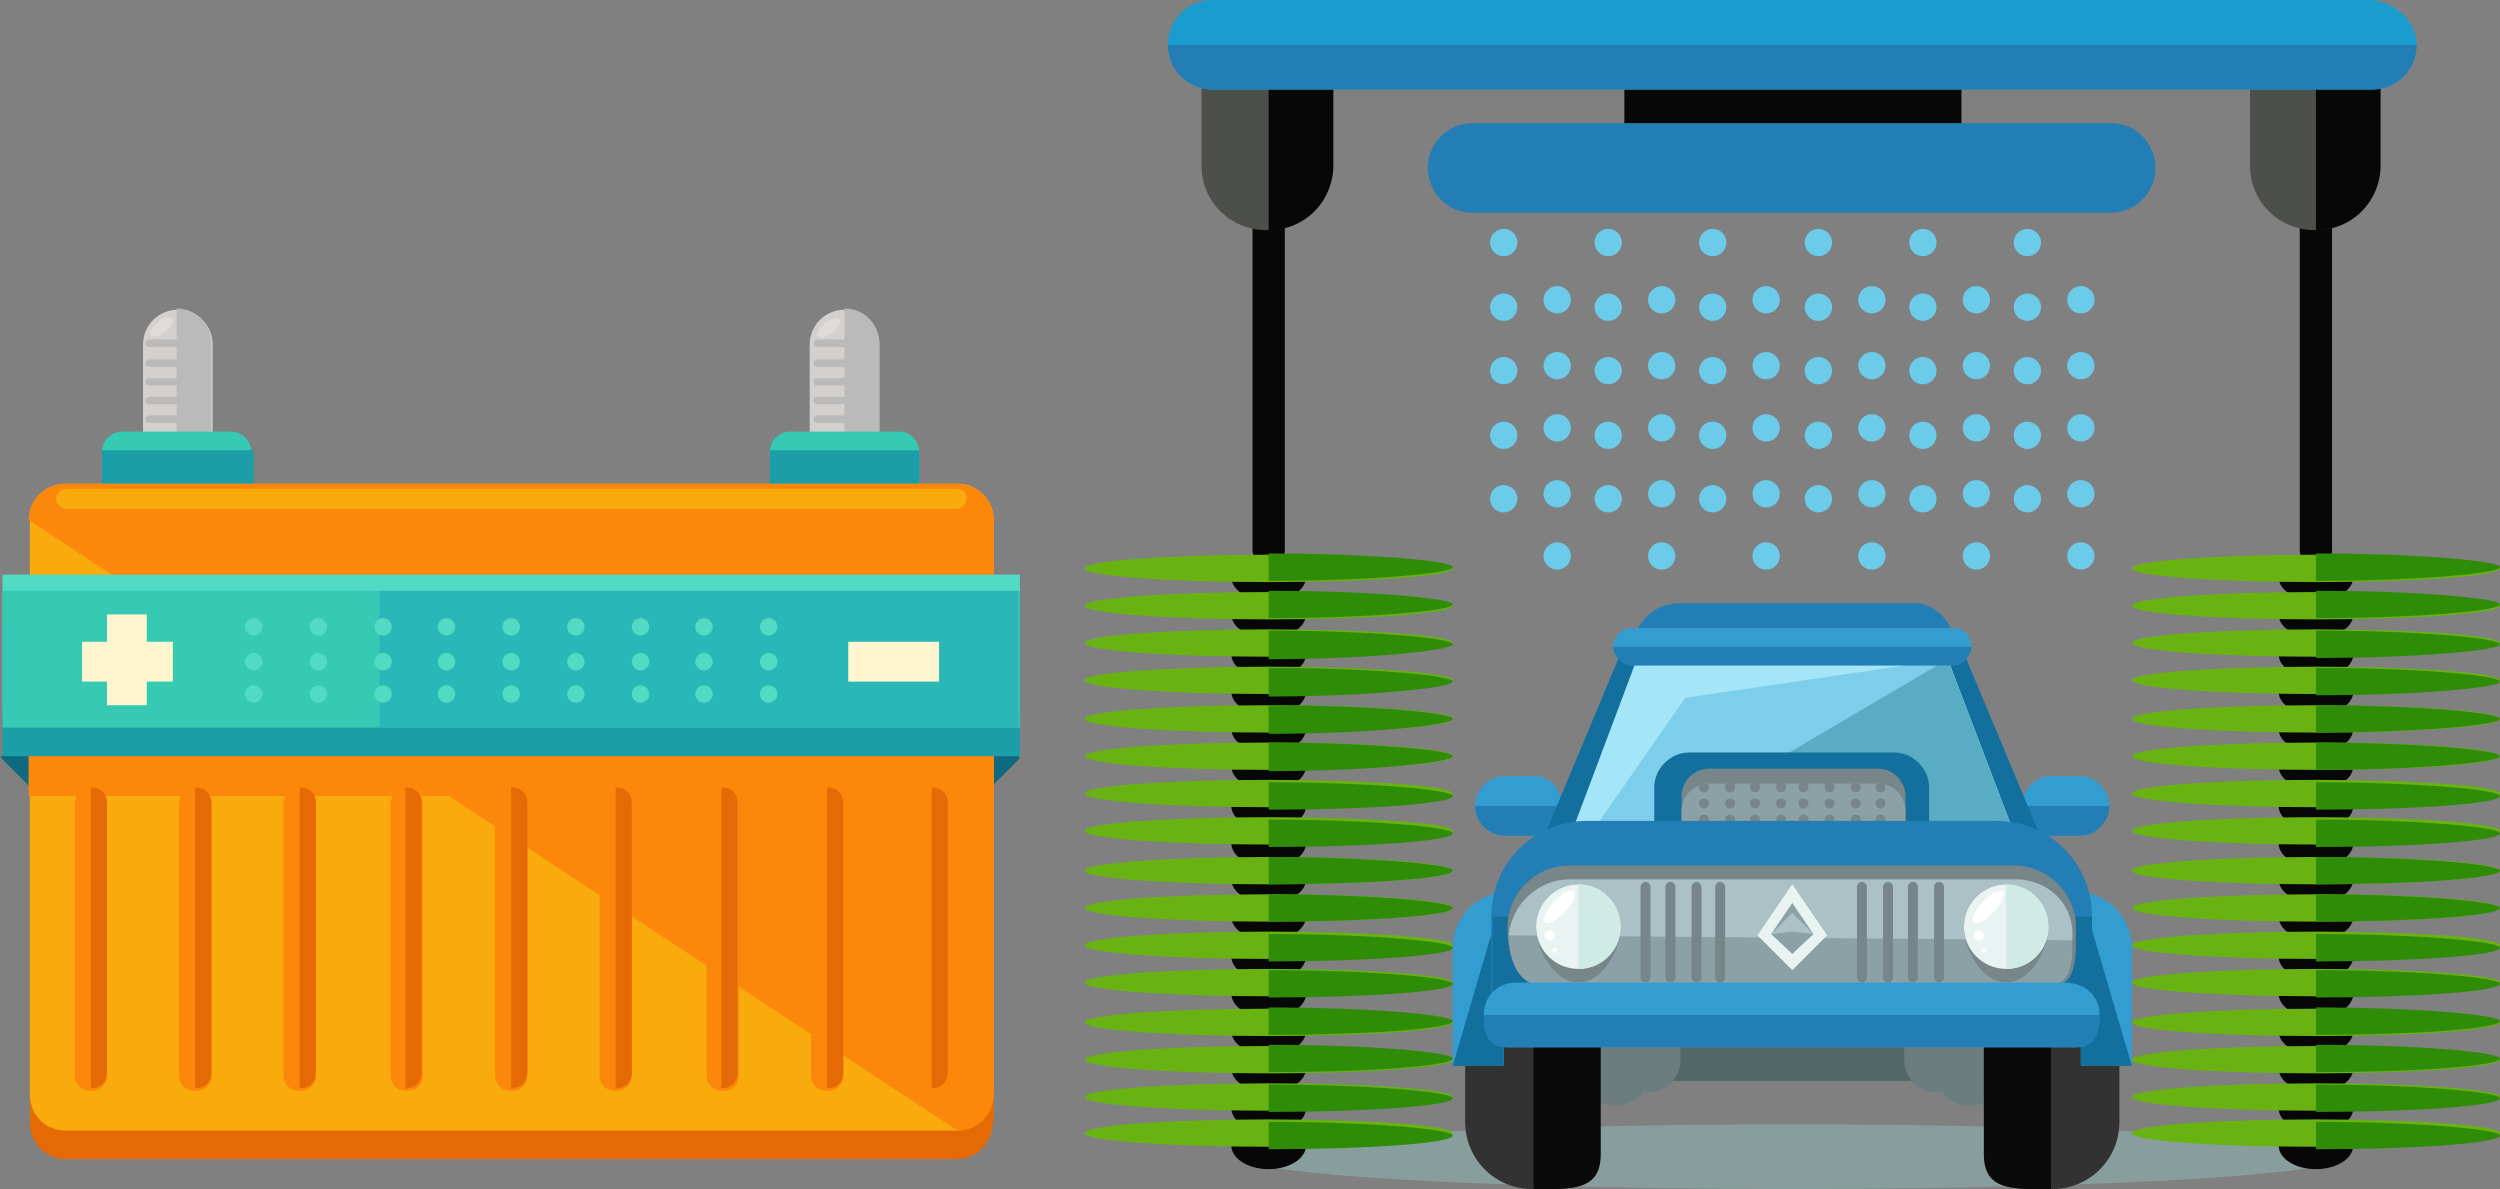<?xml version="1.0" encoding="utf-8"?>
<!-- Generator: Adobe Illustrator 18.1.1, SVG Export Plug-In . SVG Version: 6.00 Build 0)  -->
<svg version="1.1" id="Слой_1" xmlns="http://www.w3.org/2000/svg" xmlns:xlink="http://www.w3.org/1999/xlink" x="0px" y="0px"
	 viewBox="0 0 201 95.6" enable-background="new 0 0 201 95.6" xml:space="preserve">
<rect x="0" y="0" width="201" height="95.6" fill="#808080" stroke="none"/>
<g>
	<ellipse fill="#889E9C" cx="144.1" cy="93" rx="44.4" ry="2.6"/>
	<path fill="#237EB5" d="M157.2,52.2c0,2.1-1.7,3.7-3.7,3.7h-18.5c-2.1,0-3.7-1.7-3.7-3.7l0,0c0-2.1,1.7-3.7,3.7-3.7h18.5
		C155.5,48.3,157.2,50,157.2,52.2L157.2,52.2z"/>
	<path fill="#339DD1" d="M125.6,64.8c0,1.3-1.1,2.4-2.4,2.4h-2.2c-1.3,0-2.4-1.1-2.4-2.4l0,0c0-1.3,1.1-2.4,2.4-2.4h2.2
		C124.5,62.3,125.6,63.4,125.6,64.8L125.6,64.8z"/>
	<path fill="#237EB5" d="M125.6,64.8L125.6,64.8c0,1.3-1.1,2.4-2.4,2.4h-2.2c-1.3,0-2.4-1.1-2.4-2.4l0,0"/>
	<path fill="#339DD1" d="M162.6,64.8c0,1.3,1.1,2.4,2.4,2.4h2.2c1.3,0,2.4-1.1,2.4-2.4l0,0c0-1.3-1.1-2.4-2.4-2.4h-2.2
		C163.8,62.3,162.6,63.4,162.6,64.8L162.6,64.8z"/>
	<path fill="#237EB5" d="M162.6,64.8L162.6,64.8c0,1.3,1.1,2.4,2.4,2.4h2.2c1.3,0,2.4-1.1,2.4-2.4l0,0"/>
	<polygon fill="#13709E" points="166,71.9 122.2,71.9 130.1,53 158.1,53 	"/>
	<polygon fill="#A4E6F7" points="163.8,71.9 124.5,71.9 131.6,53 156.6,53 	"/>
	<polygon fill="#7DCEEA" points="163.8,71.9 124.5,71.9 135.5,56.1 156.6,53 	"/>
	<polyline fill="#58ADC4" points="156.6,53 163.8,71.9 124.5,71.9 	"/>
	<path fill="#13709E" d="M155.1,66.1c0,1.5-1.3,2.8-2.8,2.8h-16.5c-1.5,0-2.8-1.3-2.8-2.8v-2.8c0-1.5,1.3-2.8,2.8-2.8h16.5
		c1.5,0,2.8,1.3,2.8,2.8V66.1z"/>
	<path fill="#768689" d="M153.3,66.4c0,1.3-1.1,2.2-2.2,2.2h-13.7c-1.3,0-2.2-1.1-2.2-2.2V64c0-1.3,1.1-2.2,2.2-2.2H151
		c1.3,0,2.2,1.1,2.2,2.2V66.4z"/>
	<path fill="#8BA1A5" d="M153.3,67.6c0,1.3-1.1,2.2-2.2,2.2h-13.7c-1.3,0-2.2-1.1-2.2-2.2v-2.4c0-1.3,1.1-2.2,2.2-2.2H151
		c1.3,0,2.2,1.1,2.2,2.2V67.6z"/>
	<path fill="#516768" d="M155.5,84.8c0,1.1-0.9,2.1-2.1,2.1h-18.7c-1.1,0-2.1-0.9-2.1-2.1l0,0c0-1.1,0.9-2.1,2.1-2.1h18.7
		C154.6,82.7,155.5,83.7,155.5,84.8L155.5,84.8z"/>
	<g>
		<path fill="#6B7D7F" d="M132.5,86.3c0,1.5-1.1,2.6-2.6,2.6l0,0c-1.5,0-2.6-1.1-2.6-2.6v-3.6c0-1.5,1.1-2.6,2.6-2.6l0,0
			c1.5,0,2.6,1.1,2.6,2.6V86.3z"/>
		<path fill="#6B7D7F" d="M135.1,85.2c0,1.5-1.1,2.6-2.6,2.6l0,0c-1.5,0-2.6-1.1-2.6-2.6v-3.6c0-1.5,1.1-2.6,2.6-2.6l0,0
			c1.5,0,2.6,1.1,2.6,2.6V85.2z"/>
		<path fill="#6B7D7F" d="M155.7,86.3c0,1.5,1.1,2.6,2.6,2.6l0,0c1.5,0,2.6-1.1,2.6-2.6v-3.6c0-1.5-1.1-2.6-2.6-2.6l0,0
			c-1.5,0-2.6,1.1-2.6,2.6V86.3z"/>
		<path fill="#6B7D7F" d="M153.1,85.2c0,1.5,1.1,2.6,2.6,2.6l0,0c1.5,0,2.6-1.1,2.6-2.6v-3.6c0-1.5-1.1-2.6-2.6-2.6l0,0
			c-1.5,0-2.6,1.1-2.6,2.6V85.2z"/>
	</g>
	<path fill="#333232" d="M128.6,92.8c0,3-2.4,2.8-5.4,2.8l0,0c-3,0-5.4-2.4-5.4-5.4v-11c0-3,2.4-5.4,5.4-5.4l0,0
		c3,0,5.4,2.4,5.4,5.4V92.8z"/>
	<path fill="#0A0A0A" d="M123.3,73.9L123.3,73.9c3,0,5.4,2.4,5.4,5.4v13.5c0,3-2.4,2.8-5.4,2.8l0,0"/>
	<path fill="#333232" d="M159.6,92.8c0,3,2.4,2.8,5.4,2.8l0,0c3,0,5.4-2.4,5.4-5.4v-11c0-3-2.4-5.4-5.4-5.4l0,0
		c-3,0-5.4,2.4-5.4,5.4V92.8z"/>
	<path fill="#0A0A0A" d="M164.9,73.9L164.9,73.9c-3,0-5.4,2.4-5.4,5.4v13.5c0,3,2.4,2.8,5.4,2.8l0,0"/>
	<path fill="#339DD1" d="M120.9,71.7c-2.2,0.2-4.1,2.1-4.1,4.5v9.5h4.1V71.7z"/>
	<polyline fill="#13709E" points="116.8,85.7 120.9,85.7 120.9,71.7 	"/>
	<path fill="#339DD1" d="M167.3,71.7c2.2,0.2,4.1,2.1,4.1,4.5v9.5h-4.1V71.7z"/>
	<polyline fill="#13709E" points="171.4,85.7 167.3,85.7 167.3,71.7 	"/>
	<g>
		<circle fill="#768689" cx="137" cy="65.9" r="0.4"/>
		<circle fill="#768689" cx="139.1" cy="65.9" r="0.4"/>
		<circle fill="#768689" cx="141.1" cy="65.9" r="0.4"/>
		<circle fill="#768689" cx="143.2" cy="65.9" r="0.4"/>
		<circle fill="#768689" cx="145" cy="65.9" r="0.4"/>
		<circle fill="#768689" cx="147.1" cy="65.9" r="0.4"/>
		<circle fill="#768689" cx="149.2" cy="65.9" r="0.4"/>
		<circle fill="#768689" cx="151.2" cy="65.9" r="0.4"/>
	</g>
	<path fill="#237EB5" d="M168.2,81v-7.3c0-4.3-3.4-7.7-7.7-7.7h-32.9c-4.3,0-7.7,3.4-7.7,7.7V81H168.2z"/>
	<polyline fill="#13709E" points="120,73.7 120,81 168.2,81 168.2,73.7 	"/>
	<path fill="#768689" d="M166.9,74.5c0,2.6,0.2,4.9-2.4,4.9h-39.9c-2.6,0-3.4-2.2-3.4-4.9l0,0c0-2.6,2.2-4.9,4.9-4.9h35.9
		C164.7,69.6,166.9,71.9,166.9,74.5L166.9,74.5z"/>
	<path fill="#ACC1C6" d="M162.1,70.7h-35.9c-2.6,0-4.7,2.1-4.9,4.5c0.2,2.2,0.7,4.1,3.2,4.1h39.7c2.2,0,2.4-1.5,2.4-3.7l0,0
		C166.9,72.8,164.7,70.7,162.1,70.7z"/>
	<path fill="#8BA1A5" d="M121.3,75.2c0.2,2.2,0.7,4.1,3.2,4.1h39.7c2.2,0,2.4-1.5,2.4-3.7l0,0"/>
	<path fill="#768689" d="M130.3,74.5c0,1.9-1.5,4.5-3.4,4.5c-1.9,0-3.4-2.6-3.4-4.5s1.5-3.4,3.4-3.4
		C128.8,71.1,130.3,72.6,130.3,74.5z"/>
	<circle fill="#E9F4F2" cx="126.9" cy="74.5" r="3.4"/>
	<path fill="#D0EAE5" d="M126.9,71.1c1.9,0,3.4,1.5,3.4,3.4s-1.5,3.4-3.4,3.4"/>
	<g>
		
			<ellipse transform="matrix(-0.68 0.733 -0.733 -0.68 264.088 30.56)" fill="#FFFFFF" cx="125.4" cy="72.9" rx="1.7" ry="0.6"/>
		<circle fill="#FFFFFF" cx="124.6" cy="75.2" r="0.4"/>
		<circle fill="#FFFFFF" cx="125" cy="76.4" r="0.2"/>
	</g>
	<path fill="#768689" d="M164.7,74.5c0,1.9-1.5,4.5-3.4,4.5c-1.9,0-3.4-2.6-3.4-4.5s1.5-3.4,3.4-3.4
		C163.2,71.1,164.7,72.6,164.7,74.5z"/>
	<circle fill="#E9F4F2" cx="161.3" cy="74.5" r="3.4"/>
	<path fill="#D0EAE5" d="M161.3,71.1c1.9,0,3.4,1.5,3.4,3.4s-1.5,3.4-3.4,3.4"/>
	<g>
		
			<ellipse transform="matrix(-0.68 0.733 -0.733 -0.68 321.954 5.355)" fill="#FFFFFF" cx="159.8" cy="72.9" rx="1.7" ry="0.6"/>
		<circle fill="#FFFFFF" cx="159.1" cy="75.2" r="0.4"/>
		<circle fill="#FFFFFF" cx="159.5" cy="76.4" r="0.2"/>
	</g>
	<g>
		<path fill="#768689" d="M132.7,78.6c0,0.2-0.2,0.4-0.4,0.4l0,0c-0.2,0-0.4-0.2-0.4-0.4v-7.3c0-0.2,0.2-0.4,0.4-0.4l0,0
			c0.2,0,0.4,0.2,0.4,0.4V78.6z"/>
		<path fill="#768689" d="M134.7,78.6c0,0.2-0.2,0.4-0.4,0.4l0,0c-0.2,0-0.4-0.2-0.4-0.4v-7.3c0-0.2,0.2-0.4,0.4-0.4l0,0
			c0.2,0,0.4,0.2,0.4,0.4V78.6z"/>
		<path fill="#768689" d="M136.8,78.6c0,0.2-0.2,0.4-0.4,0.4l0,0c-0.2,0-0.4-0.2-0.4-0.4v-7.3c0-0.2,0.2-0.4,0.4-0.4l0,0
			c0.2,0,0.4,0.2,0.4,0.4V78.6z"/>
		<path fill="#768689" d="M138.7,78.6c0,0.2-0.2,0.4-0.4,0.4l0,0c-0.2,0-0.4-0.2-0.4-0.4v-7.3c0-0.2,0.2-0.4,0.4-0.4l0,0
			c0.2,0,0.4,0.2,0.4,0.4V78.6z"/>
		<path fill="#768689" d="M150.1,78.6c0,0.2-0.2,0.4-0.4,0.4l0,0c-0.2,0-0.4-0.2-0.4-0.4v-7.3c0-0.2,0.2-0.4,0.4-0.4l0,0
			c0.2,0,0.4,0.2,0.4,0.4V78.6z"/>
		<path fill="#768689" d="M152.2,78.6c0,0.2-0.2,0.4-0.4,0.4l0,0c-0.2,0-0.4-0.2-0.4-0.4v-7.3c0-0.2,0.2-0.4,0.4-0.4l0,0
			c0.2,0,0.4,0.2,0.4,0.4V78.6z"/>
		<path fill="#768689" d="M154.2,78.6c0,0.2-0.2,0.4-0.4,0.4l0,0c-0.2,0-0.4-0.2-0.4-0.4v-7.3c0-0.2,0.2-0.4,0.4-0.4l0,0
			c0.2,0,0.4,0.2,0.4,0.4V78.6z"/>
		<path fill="#768689" d="M156.3,78.6c0,0.2-0.2,0.4-0.4,0.4l0,0c-0.2,0-0.4-0.2-0.4-0.4v-7.3c0-0.2,0.2-0.4,0.4-0.4l0,0
			c0.2,0,0.4,0.2,0.4,0.4V78.6z"/>
	</g>
	<polygon fill="#E9F4F2" points="146.9,75.2 144.1,78 141.3,75.2 144.1,71.1 	"/>
	<polygon fill="#8BA1A5" points="145.8,75.1 144.1,76.7 142.4,75.1 144.1,72.6 	"/>
	<polygon fill="#ACC1C6" points="145.8,75.1 144.1,74.9 142.4,75.1 144.1,73.4 	"/>
	<path fill="#339DD1" d="M168.8,81.6c0,1.5-0.4,2.6-1.9,2.6h-45.7c-1.5,0-1.9-1.1-1.9-2.6l0,0c0-1.5,1.1-2.6,2.6-2.6h44
		C167.7,79,168.8,80.1,168.8,81.6L168.8,81.6z"/>
	<path fill="#237EB5" d="M168.8,81.6L168.8,81.6c0,1.5-0.4,2.6-1.9,2.6h-45.7c-1.5,0-1.9-1.1-1.9-2.6l0,0"/>
	<g>
		<circle fill="#768689" cx="137" cy="63.3" r="0.4"/>
		<circle fill="#768689" cx="139.1" cy="63.3" r="0.4"/>
		<circle fill="#768689" cx="141.1" cy="63.3" r="0.4"/>
		<circle fill="#768689" cx="143.2" cy="63.3" r="0.4"/>
		<circle fill="#768689" cx="145" cy="63.3" r="0.4"/>
		<circle fill="#768689" cx="147.1" cy="63.3" r="0.4"/>
		<circle fill="#768689" cx="149.2" cy="63.3" r="0.4"/>
		<circle fill="#768689" cx="151.2" cy="63.3" r="0.4"/>
		<circle fill="#768689" cx="137" cy="64.6" r="0.4"/>
		<circle fill="#768689" cx="139.1" cy="64.6" r="0.4"/>
		<circle fill="#768689" cx="141.1" cy="64.6" r="0.4"/>
		<circle fill="#768689" cx="143.2" cy="64.6" r="0.4"/>
		<circle fill="#768689" cx="145" cy="64.6" r="0.4"/>
		<circle fill="#768689" cx="147.1" cy="64.6" r="0.4"/>
		<circle fill="#768689" cx="149.2" cy="64.6" r="0.4"/>
		<circle fill="#768689" cx="151.2" cy="64.6" r="0.4"/>
	</g>
	<path fill="#339DD1" d="M158.5,52c0,0.7-0.7,1.5-1.5,1.5h-25.8c-0.7,0-1.5-0.7-1.5-1.5l0,0c0-0.7,0.6-1.5,1.5-1.5h26
		C158,50.5,158.5,51.3,158.5,52L158.5,52z"/>
	<path fill="#237EB5" d="M158.5,52L158.5,52c0,0.7-0.7,1.5-1.5,1.5h-25.8c-0.7,0-1.5-0.7-1.5-1.5l0,0"/>
	<g>
		<rect x="130.6" y="4.5" fill="#070707" width="27.1" height="7.5"/>
		<path fill="#070707" d="M103.3,44.2c0,0.7-0.6,1.3-1.3,1.3l0,0c-0.7,0-1.3-0.6-1.3-1.3V14.2c0-0.7,0.6-1.3,1.3-1.3l0,0
			c0.7,0,1.3,0.6,1.3,1.3V44.2z"/>
	</g>
	<path fill="#4D4F4B" d="M107,13.3c0,2.8-2.2,5.2-5.2,5.2l0,0c-2.8,0-5.2-2.2-5.2-5.2v-6c0-2.8,2.2-5.2,5.2-5.2l0,0
		c2.8,0,5.2,2.2,5.2,5.2V13.3z"/>
	<g>
		<path fill="#070707" d="M102,2.1L102,2.1c2.8,0,5.2,2.2,5.2,5.2v6c0,2.8-2.2,5.2-5.2,5.2l0,0"/>
		<ellipse fill="#070707" cx="102" cy="46.4" rx="3" ry="1.9"/>
	</g>
	<ellipse fill="#68B212" cx="102" cy="45.7" rx="14.8" ry="1.1"/>
	<path fill="#2E8C06" d="M102,44.5c8.2,0,14.8,0.6,14.8,1.1s-6.7,1.1-14.8,1.1"/>
	<ellipse fill="#070707" cx="102" cy="49.4" rx="3" ry="1.9"/>
	<ellipse fill="#68B212" cx="102" cy="48.7" rx="14.8" ry="1.1"/>
	<path fill="#2E8C06" d="M102,47.5c8.2,0,14.8,0.6,14.8,1.1s-6.6,1.1-14.8,1.1"/>
	<ellipse fill="#070707" cx="102" cy="52.6" rx="3" ry="1.9"/>
	<ellipse fill="#68B212" cx="102" cy="51.7" rx="14.8" ry="1.1"/>
	<path fill="#2E8C06" d="M102,50.7c8.2,0,14.8,0.6,14.8,1.1S110,53,102,53"/>
	<ellipse fill="#070707" cx="102" cy="55.6" rx="3" ry="1.9"/>
	<ellipse fill="#68B212" cx="102" cy="54.7" rx="14.8" ry="1.1"/>
	<path fill="#2E8C06" d="M102,53.7c8.2,0,14.8,0.6,14.8,1.1S110,56,102,56"/>
	<ellipse fill="#070707" cx="102" cy="58.6" rx="3" ry="1.9"/>
	<ellipse fill="#68B212" cx="102" cy="57.8" rx="14.8" ry="1.1"/>
	<path fill="#2E8C06" d="M102,56.7c8.2,0,14.8,0.6,14.8,1.1S110,59,102,59"/>
	<ellipse fill="#070707" cx="102" cy="61.6" rx="3" ry="1.9"/>
	<ellipse fill="#68B212" cx="102" cy="60.8" rx="14.8" ry="1.1"/>
	<path fill="#2E8C06" d="M102,59.7c8.2,0,14.8,0.6,14.8,1.1S110,62,102,62"/>
	<ellipse fill="#070707" cx="102" cy="64.8" rx="3" ry="1.9"/>
	<ellipse fill="#68B212" cx="102" cy="63.8" rx="14.8" ry="1.1"/>
	<path fill="#2E8C06" d="M102,62.9c8.2,0,14.8,0.6,14.8,1.1c0,0.6-6.7,1.1-14.8,1.1"/>
	<ellipse fill="#070707" cx="102" cy="67.8" rx="3" ry="1.9"/>
	<ellipse fill="#68B212" cx="102" cy="66.8" rx="14.8" ry="1.1"/>
	<path fill="#2E8C06" d="M102,65.9c8.2,0,14.8,0.6,14.8,1.1c0,0.6-6.7,1.1-14.8,1.1"/>
	<ellipse fill="#070707" cx="102" cy="70.7" rx="3" ry="1.9"/>
	<ellipse fill="#68B212" cx="102" cy="70" rx="14.8" ry="1.1"/>
	<path fill="#2E8C06" d="M102,68.9c8.2,0,14.8,0.6,14.8,1.1c0,0.6-6.7,1.1-14.8,1.1"/>
	<ellipse fill="#070707" cx="102" cy="73.7" rx="3" ry="1.9"/>
	<ellipse fill="#68B212" cx="102" cy="73" rx="14.8" ry="1.1"/>
	<path fill="#2E8C06" d="M102,71.9c8.2,0,14.8,0.6,14.8,1.1c0,0.6-6.6,1.1-14.8,1.1"/>
	<ellipse fill="#070707" cx="102" cy="76.9" rx="3" ry="1.9"/>
	<ellipse fill="#68B212" cx="102" cy="76" rx="14.8" ry="1.1"/>
	<path fill="#2E8C06" d="M102,75.1c8.2,0,14.8,0.6,14.8,1.1c0,0.6-6.7,1.1-14.8,1.1"/>
	<ellipse fill="#070707" cx="102" cy="79.9" rx="3" ry="1.9"/>
	<ellipse fill="#68B212" cx="102" cy="79" rx="14.8" ry="1.1"/>
	<path fill="#2E8C06" d="M102,78c8.2,0,14.8,0.6,14.8,1.1c0,0.6-6.7,1.1-14.8,1.1"/>
	<ellipse fill="#070707" cx="102" cy="82.9" rx="3" ry="1.9"/>
	<ellipse fill="#68B212" cx="102" cy="82.2" rx="14.8" ry="1.1"/>
	<path fill="#2E8C06" d="M102,81c8.2,0,14.8,0.6,14.8,1.1c0,0.6-6.7,1.1-14.8,1.1"/>
	<ellipse fill="#070707" cx="102" cy="85.9" rx="3" ry="1.9"/>
	<ellipse fill="#68B212" cx="102" cy="85.2" rx="14.8" ry="1.1"/>
	<path fill="#2E8C06" d="M102,84c8.2,0,14.8,0.6,14.8,1.1c0,0.6-6.7,1.1-14.8,1.1"/>
	<ellipse fill="#070707" cx="102" cy="89.1" rx="3" ry="1.9"/>
	<ellipse fill="#68B212" cx="102" cy="88.2" rx="14.8" ry="1.1"/>
	<path fill="#2E8C06" d="M102,87.2c8.2,0,14.8,0.6,14.8,1.1c0,0.6-6.7,1.1-14.8,1.1"/>
	<ellipse fill="#070707" cx="102" cy="92.1" rx="3" ry="1.9"/>
	<ellipse fill="#68B212" cx="102" cy="91.1" rx="14.8" ry="1.1"/>
	<path fill="#2E8C06" d="M102,90.2c8.2,0,14.8,0.6,14.8,1.1c0,0.6-6.7,1.1-14.8,1.1"/>
	<path fill="#070707" d="M187.5,44.2c0,0.7-0.6,1.3-1.3,1.3l0,0c-0.7,0-1.3-0.6-1.3-1.3V14.2c0-0.7,0.6-1.3,1.3-1.3l0,0
		c0.7,0,1.3,0.6,1.3,1.3V44.2z"/>
	<path fill="#4D4F4B" d="M191.3,13.3c0,2.8-2.2,5.2-5.2,5.2l0,0c-2.8,0-5.2-2.2-5.2-5.2v-6c0-2.8,2.2-5.2,5.2-5.2l0,0
		c2.8,0,5.2,2.2,5.2,5.2V13.3z"/>
	<g>
		<path fill="#070707" d="M186.2,2.1L186.2,2.1c2.8,0,5.2,2.2,5.2,5.2v6c0,2.8-2.2,5.2-5.2,5.2l0,0"/>
		<ellipse fill="#070707" cx="186.2" cy="46.4" rx="3" ry="1.9"/>
	</g>
	<ellipse fill="#68B212" cx="186.2" cy="45.7" rx="14.8" ry="1.1"/>
	<path fill="#2E8C06" d="M186.2,44.5c8.2,0,14.8,0.6,14.8,1.1s-6.7,1.1-14.8,1.1"/>
	<ellipse fill="#070707" cx="186.2" cy="49.4" rx="3" ry="1.9"/>
	<ellipse fill="#68B212" cx="186.2" cy="48.7" rx="14.8" ry="1.1"/>
	<path fill="#2E8C06" d="M186.2,47.5c8.2,0,14.8,0.6,14.8,1.1s-6.6,1.1-14.8,1.1"/>
	<ellipse fill="#070707" cx="186.2" cy="52.6" rx="3" ry="1.9"/>
	<ellipse fill="#68B212" cx="186.2" cy="51.7" rx="14.8" ry="1.1"/>
	<path fill="#2E8C06" d="M186.2,50.7c8.2,0,14.8,0.6,14.8,1.1s-6.7,1.1-14.8,1.1"/>
	<ellipse fill="#070707" cx="186.2" cy="55.6" rx="3" ry="1.9"/>
	<ellipse fill="#68B212" cx="186.2" cy="54.7" rx="14.8" ry="1.1"/>
	<path fill="#2E8C06" d="M186.2,53.7c8.2,0,14.8,0.6,14.8,1.1s-6.7,1.1-14.8,1.1"/>
	<ellipse fill="#070707" cx="186.2" cy="58.6" rx="3" ry="1.9"/>
	<ellipse fill="#68B212" cx="186.2" cy="57.8" rx="14.8" ry="1.1"/>
	<path fill="#2E8C06" d="M186.2,56.7c8.2,0,14.8,0.6,14.8,1.1s-6.7,1.1-14.8,1.1"/>
	<ellipse fill="#070707" cx="186.2" cy="61.6" rx="3" ry="1.9"/>
	<ellipse fill="#68B212" cx="186.2" cy="60.8" rx="14.8" ry="1.1"/>
	<path fill="#2E8C06" d="M186.2,59.7c8.2,0,14.8,0.6,14.8,1.1s-6.7,1.1-14.8,1.1"/>
	<ellipse fill="#070707" cx="186.2" cy="64.8" rx="3" ry="1.9"/>
	<ellipse fill="#68B212" cx="186.2" cy="63.8" rx="14.8" ry="1.1"/>
	<path fill="#2E8C06" d="M186.2,62.9c8.2,0,14.8,0.6,14.8,1.1c0,0.6-6.7,1.1-14.8,1.1"/>
	<ellipse fill="#070707" cx="186.2" cy="67.8" rx="3" ry="1.9"/>
	<ellipse fill="#68B212" cx="186.2" cy="66.8" rx="14.8" ry="1.1"/>
	<path fill="#2E8C06" d="M186.2,65.9c8.2,0,14.8,0.6,14.8,1.1c0,0.6-6.7,1.1-14.8,1.1"/>
	<ellipse fill="#070707" cx="186.2" cy="70.7" rx="3" ry="1.9"/>
	<ellipse fill="#68B212" cx="186.2" cy="70" rx="14.8" ry="1.1"/>
	<path fill="#2E8C06" d="M186.2,68.9c8.2,0,14.8,0.6,14.8,1.1c0,0.6-6.7,1.1-14.8,1.1"/>
	<ellipse fill="#070707" cx="186.2" cy="73.7" rx="3" ry="1.9"/>
	<ellipse fill="#68B212" cx="186.2" cy="73" rx="14.8" ry="1.1"/>
	<path fill="#2E8C06" d="M186.2,71.9c8.2,0,14.8,0.6,14.8,1.1c0,0.6-6.6,1.1-14.8,1.1"/>
	<ellipse fill="#070707" cx="186.2" cy="76.9" rx="3" ry="1.9"/>
	<ellipse fill="#68B212" cx="186.2" cy="76" rx="14.8" ry="1.1"/>
	<path fill="#2E8C06" d="M186.2,75.1c8.2,0,14.8,0.6,14.8,1.1c0,0.6-6.7,1.1-14.8,1.1"/>
	<ellipse fill="#070707" cx="186.2" cy="79.9" rx="3" ry="1.9"/>
	<ellipse fill="#68B212" cx="186.2" cy="79" rx="14.8" ry="1.1"/>
	<path fill="#2E8C06" d="M186.2,78c8.2,0,14.8,0.6,14.8,1.1c0,0.6-6.7,1.1-14.8,1.1"/>
	<ellipse fill="#070707" cx="186.2" cy="82.9" rx="3" ry="1.9"/>
	<ellipse fill="#68B212" cx="186.2" cy="82.2" rx="14.8" ry="1.1"/>
	<path fill="#2E8C06" d="M186.2,81c8.2,0,14.8,0.6,14.8,1.1c0,0.6-6.7,1.1-14.8,1.1"/>
	<ellipse fill="#070707" cx="186.2" cy="85.9" rx="3" ry="1.9"/>
	<ellipse fill="#68B212" cx="186.2" cy="85.2" rx="14.8" ry="1.1"/>
	<path fill="#2E8C06" d="M186.2,84c8.2,0,14.8,0.6,14.8,1.1c0,0.6-6.7,1.1-14.8,1.1"/>
	<ellipse fill="#070707" cx="186.2" cy="89.1" rx="3" ry="1.9"/>
	<ellipse fill="#68B212" cx="186.2" cy="88.2" rx="14.8" ry="1.1"/>
	<path fill="#2E8C06" d="M186.2,87.2c8.2,0,14.8,0.6,14.8,1.1c0,0.6-6.7,1.1-14.8,1.1"/>
	<ellipse fill="#070707" cx="186.2" cy="92.1" rx="3" ry="1.9"/>
	<ellipse fill="#68B212" cx="186.2" cy="91.1" rx="14.8" ry="1.1"/>
	<path fill="#2E8C06" d="M186.2,90.2c8.2,0,14.8,0.6,14.8,1.1c0,0.6-6.7,1.1-14.8,1.1"/>
	<path fill="#1B9CCE" d="M194.3,3.6c0,1.9-1.5,3.6-3.6,3.6H97.5c-1.9,0-3.6-1.5-3.6-3.6l0,0c0-1.9,1.5-3.6,3.6-3.6h93.2
		C192.6,0.2,194.3,1.7,194.3,3.6L194.3,3.6z"/>
	<g>
		<path fill="#237EB5" d="M194.3,3.6L194.3,3.6c0,1.9-1.5,3.6-3.6,3.6H97.5c-1.9,0-3.6-1.5-3.6-3.6l0,0"/>
		<path fill="#237EB5" d="M173.3,13.5c0,2.1-1.7,3.6-3.6,3.6h-51.3c-2.1,0-3.6-1.7-3.6-3.6l0,0c0-2.1,1.7-3.6,3.6-3.6h51.3
			C171.8,9.9,173.3,11.6,173.3,13.5L173.3,13.5z"/>
	</g>
	<g>
		<circle fill="#6BCBE8" cx="120.9" cy="19.5" r="1.1"/>
		<circle fill="#6BCBE8" cx="120.9" cy="24.7" r="1.1"/>
		<circle fill="#6BCBE8" cx="120.9" cy="29.8" r="1.1"/>
		<circle fill="#6BCBE8" cx="120.9" cy="35" r="1.1"/>
		<circle fill="#6BCBE8" cx="120.9" cy="40.1" r="1.1"/>
		<circle fill="#6BCBE8" cx="125.2" cy="24.1" r="1.1"/>
		<circle fill="#6BCBE8" cx="125.2" cy="29.4" r="1.1"/>
		<circle fill="#6BCBE8" cx="125.2" cy="34.4" r="1.1"/>
		<circle fill="#6BCBE8" cx="125.2" cy="39.7" r="1.1"/>
		<circle fill="#6BCBE8" cx="125.2" cy="44.7" r="1.1"/>
		<circle fill="#6BCBE8" cx="129.3" cy="19.5" r="1.1"/>
		<circle fill="#6BCBE8" cx="129.3" cy="24.7" r="1.1"/>
		<circle fill="#6BCBE8" cx="129.3" cy="29.8" r="1.1"/>
		<circle fill="#6BCBE8" cx="129.3" cy="35" r="1.1"/>
		<circle fill="#6BCBE8" cx="129.3" cy="40.1" r="1.1"/>
		<circle fill="#6BCBE8" cx="133.6" cy="24.1" r="1.1"/>
		<circle fill="#6BCBE8" cx="133.6" cy="29.4" r="1.1"/>
		<circle fill="#6BCBE8" cx="133.6" cy="34.4" r="1.1"/>
		<circle fill="#6BCBE8" cx="133.6" cy="39.7" r="1.1"/>
		<circle fill="#6BCBE8" cx="133.6" cy="44.7" r="1.1"/>
		<circle fill="#6BCBE8" cx="137.7" cy="19.5" r="1.1"/>
		<circle fill="#6BCBE8" cx="137.7" cy="24.7" r="1.1"/>
		<circle fill="#6BCBE8" cx="137.7" cy="29.8" r="1.1"/>
		<circle fill="#6BCBE8" cx="137.7" cy="35" r="1.1"/>
		<circle fill="#6BCBE8" cx="137.7" cy="40.1" r="1.1"/>
		<circle fill="#6BCBE8" cx="142" cy="24.1" r="1.1"/>
		<circle fill="#6BCBE8" cx="142" cy="29.4" r="1.1"/>
		<circle fill="#6BCBE8" cx="142" cy="34.4" r="1.1"/>
		<circle fill="#6BCBE8" cx="142" cy="39.7" r="1.1"/>
		<circle fill="#6BCBE8" cx="142" cy="44.7" r="1.1"/>
		<circle fill="#6BCBE8" cx="146.2" cy="19.5" r="1.1"/>
		<circle fill="#6BCBE8" cx="146.2" cy="24.7" r="1.1"/>
		<circle fill="#6BCBE8" cx="146.2" cy="29.8" r="1.1"/>
		<circle fill="#6BCBE8" cx="146.2" cy="35" r="1.1"/>
		<circle fill="#6BCBE8" cx="146.2" cy="40.1" r="1.1"/>
		<circle fill="#6BCBE8" cx="150.5" cy="24.1" r="1.1"/>
		<circle fill="#6BCBE8" cx="150.5" cy="29.4" r="1.1"/>
		<circle fill="#6BCBE8" cx="150.5" cy="34.4" r="1.1"/>
		<circle fill="#6BCBE8" cx="150.5" cy="39.7" r="1.1"/>
		<circle fill="#6BCBE8" cx="150.5" cy="44.7" r="1.1"/>
		<circle fill="#6BCBE8" cx="154.6" cy="19.5" r="1.1"/>
		<circle fill="#6BCBE8" cx="154.6" cy="24.7" r="1.1"/>
		<circle fill="#6BCBE8" cx="154.6" cy="29.8" r="1.1"/>
		<circle fill="#6BCBE8" cx="154.6" cy="35" r="1.1"/>
		<circle fill="#6BCBE8" cx="154.6" cy="40.1" r="1.1"/>
		<circle fill="#6BCBE8" cx="158.9" cy="24.1" r="1.1"/>
		<circle fill="#6BCBE8" cx="158.9" cy="29.4" r="1.1"/>
		<circle fill="#6BCBE8" cx="158.9" cy="34.4" r="1.1"/>
		<circle fill="#6BCBE8" cx="158.9" cy="39.7" r="1.1"/>
		<circle fill="#6BCBE8" cx="158.9" cy="44.7" r="1.1"/>
		<circle fill="#6BCBE8" cx="163" cy="19.5" r="1.1"/>
		<circle fill="#6BCBE8" cx="163" cy="24.7" r="1.1"/>
		<circle fill="#6BCBE8" cx="163" cy="29.8" r="1.1"/>
		<circle fill="#6BCBE8" cx="163" cy="35" r="1.1"/>
		<circle fill="#6BCBE8" cx="163" cy="40.1" r="1.1"/>
		<circle fill="#6BCBE8" cx="167.3" cy="24.1" r="1.1"/>
		<circle fill="#6BCBE8" cx="167.3" cy="29.4" r="1.1"/>
		<circle fill="#6BCBE8" cx="167.3" cy="34.4" r="1.1"/>
		<circle fill="#6BCBE8" cx="167.3" cy="39.7" r="1.1"/>
		<circle fill="#6BCBE8" cx="167.3" cy="44.7" r="1.1"/>
	</g>
	<path fill="#D3D0CD" d="M17.1,36.7c0,1.6-1.3,2.8-2.8,2.8l0,0c-1.6,0-2.8-1.3-2.8-2.8v-9c0-1.6,1.3-2.8,2.8-2.8l0,0
		c1.6,0,2.8,1.3,2.8,2.8L17.1,36.7z"/>
	<path fill="#BABABA" d="M14.2,24.8L14.2,24.8c1.6,0,2.8,1.3,2.8,2.8v9.1c0,1.6-1.3,2.8-2.8,2.8l0,0"/>
	<path fill="#36C9B4" d="M20.4,44.7c0,0.9-0.8,1.6-1.6,1.6h-9c-0.9,0-1.6-0.8-1.6-1.6v-8.4c0-0.9,0.8-1.6,1.6-1.6h8.8
		c0.9,0,1.6,0.8,1.6,1.6v8.4H20.4z"/>
	<path fill="#1B9EA8" d="M20.4,36.2v8.4c0,0.9-0.8,1.6-1.6,1.6h-9c-0.9,0-1.6-0.8-1.6-1.6v-8.4"/>
	<g>
		<path fill="#BABABA" d="M16.6,27.6c0,0.1-0.1,0.3-0.3,0.3h-4.3c-0.1,0-0.3-0.1-0.3-0.3l0,0c0-0.1,0.1-0.3,0.3-0.3h4.3
			C16.5,27.5,16.6,27.5,16.6,27.6L16.6,27.6z"/>
		<path fill="#BABABA" d="M16.6,29.2c0,0.1-0.1,0.3-0.3,0.3h-4.3c-0.1,0-0.3-0.1-0.3-0.3l0,0c0-0.1,0.1-0.3,0.3-0.3h4.3
			C16.5,29,16.6,29.1,16.6,29.2L16.6,29.2z"/>
		<path fill="#BABABA" d="M16.6,30.7c0,0.1-0.1,0.3-0.3,0.3h-4.3c-0.1,0-0.3-0.1-0.3-0.3l0,0c0-0.1,0.1-0.3,0.3-0.3h4.3
			C16.5,30.4,16.6,30.6,16.6,30.7L16.6,30.7z"/>
		<path fill="#BABABA" d="M16.6,32.2c0,0.1-0.1,0.3-0.3,0.3h-4.3c-0.1,0-0.3-0.1-0.3-0.3l0,0c0-0.1,0.1-0.3,0.3-0.3h4.3
			C16.5,32,16.6,32,16.6,32.2L16.6,32.2z"/>
		<path fill="#BABABA" d="M16.6,33.7c0,0.1-0.1,0.3-0.3,0.3h-4.3c-0.1,0-0.3-0.1-0.3-0.3l0,0c0-0.1,0.1-0.3,0.3-0.3h4.3
			C16.5,33.5,16.6,33.5,16.6,33.7L16.6,33.7z"/>
	</g>
	<ellipse transform="matrix(-0.78 0.626 -0.626 -0.78 39.586 38.651)" fill="#DDDCDB" cx="13" cy="26.3" rx="1.1" ry="0.5"/>
	<path fill="#D3D0CD" d="M70.7,36.7c0,1.6-1.3,2.8-2.8,2.8l0,0c-1.6,0-2.8-1.3-2.8-2.8v-9c0-1.6,1.3-2.8,2.8-2.8l0,0
		c1.6,0,2.8,1.3,2.8,2.8V36.7z"/>
	<path fill="#BABABA" d="M67.9,24.8L67.9,24.8c1.6,0,2.8,1.3,2.8,2.8v9.1c0,1.6-1.3,2.8-2.8,2.8l0,0"/>
	<path fill="#36C9B4" d="M73.9,44.7c0,0.9-0.8,1.6-1.6,1.6h-8.8c-0.9,0-1.6-0.8-1.6-1.6v-8.4c0-0.9,0.8-1.6,1.6-1.6h8.8
		c0.9,0,1.6,0.8,1.6,1.6V44.7z"/>
	<path fill="#1B9EA8" d="M73.9,36.2v8.4c0,0.9-0.8,1.6-1.6,1.6h-8.8c-0.9,0-1.6-0.8-1.6-1.6v-8.4"/>
	<g>
		<path fill="#BABABA" d="M70.3,27.6c0,0.1-0.1,0.3-0.3,0.3h-4.3c-0.1,0-0.3-0.1-0.3-0.3l0,0c0-0.1,0.1-0.3,0.3-0.3h4.3
			C70.2,27.5,70.3,27.5,70.3,27.6L70.3,27.6z"/>
		<path fill="#BABABA" d="M70.3,29.2c0,0.1-0.1,0.3-0.3,0.3h-4.3c-0.1,0-0.3-0.1-0.3-0.3l0,0c0-0.1,0.1-0.3,0.3-0.3h4.3
			C70.2,29,70.3,29.1,70.3,29.2L70.3,29.2z"/>
		<path fill="#BABABA" d="M70.3,30.7c0,0.1-0.1,0.3-0.3,0.3h-4.3c-0.1,0-0.3-0.1-0.3-0.3l0,0c0-0.1,0.1-0.3,0.3-0.3h4.3
			C70.2,30.4,70.3,30.6,70.3,30.7L70.3,30.7z"/>
		<path fill="#BABABA" d="M70.3,32.2c0,0.1-0.1,0.3-0.3,0.3h-4.3c-0.1,0-0.3-0.1-0.3-0.3l0,0c0-0.1,0.1-0.3,0.3-0.3h4.3
			C70.2,32,70.3,32,70.3,32.2L70.3,32.2z"/>
		<path fill="#BABABA" d="M70.3,33.7c0,0.1-0.1,0.3-0.3,0.3h-4.3c-0.1,0-0.3-0.1-0.3-0.3l0,0c0-0.1,0.1-0.3,0.3-0.3h4.3
			C70.2,33.5,70.3,33.5,70.3,33.7L70.3,33.7z"/>
	</g>
	
		<ellipse transform="matrix(-0.78 0.626 -0.626 -0.78 135.027 5.186)" fill="#DDDCDB" cx="66.6" cy="26.3" rx="1.1" ry="0.5"/>
	<path fill="#E56A05" d="M79.8,90.3c0,1.6-1.3,2.9-2.9,2.9H5.3c-1.6,0-2.9-1.3-2.9-2.9V44.1c0-1.6,1.3-2.9,2.9-2.9H77
		c1.6,0,2.9,1.3,2.9,2.9v46.2H79.8z"/>
	<g>
		
			<rect x="1.1" y="58.3" transform="matrix(0.707 0.707 -0.707 0.707 44.092 15.289)" fill="#0E6A7F" width="5.1" height="5.1"/>
		
			<rect x="75.9" y="58.4" transform="matrix(0.707 0.707 -0.707 0.707 66.029 -37.607)" fill="#0E6A7F" width="5.1" height="5.1"/>
	</g>
	<path fill="#F9AA0D" d="M79.8,88c0,1.6-1.3,2.9-2.9,2.9H5.3c-1.6,0-2.9-1.2-2.9-2.9V41.8c0-1.6,1.3-2.9,2.9-2.9H77
		c1.6,0,2.9,1.3,2.9,2.9V88H79.8z"/>
	<g>
		<path fill="#FC880B" d="M2.3,41.8c0-1.6,1.3-2.9,2.9-2.9H77c1.6,0,2.9,1.3,2.9,2.9V88c0,1.6-1.3,2.9-2.9,2.9"/>
		<rect x="2.3" y="50.9" fill="#FC880B" width="77.6" height="13.1"/>
	</g>
	<rect x="0.2" y="49.8" fill="#1B9EA8" width="81.8" height="11"/>
	<rect x="0.2" y="46.2" fill="#52DBC4" width="81.8" height="11"/>
	<rect x="0.2" y="47.5" fill="#36C9B4" width="81.8" height="11"/>
	<rect x="30.5" y="47.5" fill="#29B7B7" width="51.4" height="11"/>
	<g>
		<rect x="8.6" y="49.4" fill="#FFF6CF" width="3.2" height="7.3"/>
		<rect x="6.6" y="51.6" fill="#FFF6CF" width="7.3" height="3.2"/>
		<rect x="68.2" y="51.6" fill="#FFF6CF" width="7.3" height="3.2"/>
	</g>
	<path fill="#FC880B" d="M8.6,86.4c0,0.8-0.5,1.3-1.3,1.3l0,0c-0.8,0-1.3-0.5-1.3-1.3V64.7c0-0.8,0.5-1.3,1.3-1.3l0,0
		c0.8,0,1.3,0.5,1.3,1.3V86.4z"/>
	<path fill="#E56A05" d="M7.3,63.3L7.3,63.3c0.8,0,1.3,0.5,1.3,1.3v21.6c0,0.8-0.5,1.3-1.3,1.3l0,0"/>
	<path fill="#FC880B" d="M17,86.4c0,0.8-0.5,1.3-1.3,1.3l0,0c-0.8,0-1.3-0.5-1.3-1.3V64.7c0-0.8,0.5-1.3,1.3-1.3l0,0
		c0.8,0,1.3,0.5,1.3,1.3V86.4z"/>
	<path fill="#E56A05" d="M15.7,63.3L15.7,63.3c0.8,0,1.3,0.5,1.3,1.3v21.6c0,0.8-0.5,1.3-1.3,1.3l0,0"/>
	<path fill="#FC880B" d="M25.4,86.4c0,0.8-0.5,1.3-1.3,1.3l0,0c-0.8,0-1.3-0.5-1.3-1.3V64.7c0-0.8,0.5-1.3,1.3-1.3l0,0
		c0.8,0,1.3,0.5,1.3,1.3V86.4z"/>
	<path fill="#E56A05" d="M24.1,63.3L24.1,63.3c0.8,0,1.3,0.5,1.3,1.3v21.6c0,0.8-0.5,1.3-1.3,1.3l0,0"/>
	<path fill="#FC880B" d="M34,86.4c0,0.8-0.5,1.3-1.3,1.3l0,0c-0.8,0-1.3-0.5-1.3-1.3V64.7c0-0.8,0.5-1.3,1.3-1.3l0,0
		c0.8,0,1.3,0.5,1.3,1.3V86.4z"/>
	<path fill="#E56A05" d="M32.6,63.3L32.6,63.3c0.8,0,1.3,0.5,1.3,1.3v21.6c0,0.8-0.5,1.3-1.3,1.3l0,0"/>
	<path fill="#FC880B" d="M42.4,86.4c0,0.8-0.5,1.3-1.3,1.3l0,0c-0.8,0-1.3-0.5-1.3-1.3V64.7c0-0.8,0.5-1.3,1.3-1.3l0,0
		c0.8,0,1.3,0.5,1.3,1.3V86.4z"/>
	<path fill="#E56A05" d="M41.1,63.3L41.1,63.3c0.8,0,1.3,0.5,1.3,1.3v21.6c0,0.8-0.5,1.3-1.3,1.3l0,0"/>
	<path fill="#FC880B" d="M50.8,86.4c0,0.8-0.5,1.3-1.3,1.3l0,0c-0.8,0-1.3-0.5-1.3-1.3V64.7c0-0.8,0.5-1.3,1.3-1.3l0,0
		c0.8,0,1.3,0.5,1.3,1.3V86.4z"/>
	<path fill="#E56A05" d="M49.5,63.3L49.5,63.3c0.8,0,1.3,0.5,1.3,1.3v21.6c0,0.8-0.5,1.3-1.3,1.3l0,0"/>
	<path fill="#FC880B" d="M59.4,86.4c0,0.8-0.5,1.3-1.3,1.3l0,0c-0.8,0-1.3-0.5-1.3-1.3V64.7c0-0.8,0.5-1.3,1.3-1.3l0,0
		c0.8,0,1.3,0.5,1.3,1.3V86.4z"/>
	<path fill="#E56A05" d="M58,63.3L58,63.3c0.8,0,1.3,0.5,1.3,1.3v21.6c0,0.8-0.5,1.3-1.3,1.3l0,0"/>
	<path fill="#FC880B" d="M67.8,86.4c0,0.8-0.5,1.3-1.3,1.3l0,0c-0.8,0-1.3-0.5-1.3-1.3V64.7c0-0.8,0.5-1.3,1.3-1.3l0,0
		c0.8,0,1.3,0.5,1.3,1.3V86.4z"/>
	<path fill="#E56A05" d="M66.5,63.3L66.5,63.3c0.8,0,1.3,0.5,1.3,1.3v21.6c0,0.8-0.5,1.3-1.3,1.3l0,0"/>
	<path fill="#FC880B" d="M76.2,86.4c0,0.8-0.5,1.3-1.3,1.3l0,0c-0.8,0-1.3-0.5-1.3-1.3V64.7c0-0.8,0.5-1.3,1.3-1.3l0,0
		c0.8,0,1.3,0.5,1.3,1.3V86.4z"/>
	<path fill="#E56A05" d="M74.9,63.3L74.9,63.3c0.8,0,1.3,0.5,1.3,1.3v21.6c0,0.8-0.5,1.3-1.3,1.3l0,0"/>
	<g>
		<circle fill="#52DBC4" cx="20.4" cy="50.4" r="0.7"/>
		<circle fill="#52DBC4" cx="25.6" cy="50.4" r="0.7"/>
		<circle fill="#52DBC4" cx="30.8" cy="50.4" r="0.7"/>
		<circle fill="#52DBC4" cx="35.9" cy="50.4" r="0.7"/>
		<circle fill="#52DBC4" cx="41.1" cy="50.4" r="0.7"/>
		<circle fill="#52DBC4" cx="46.3" cy="50.4" r="0.7"/>
		<circle fill="#52DBC4" cx="51.5" cy="50.4" r="0.7"/>
		<circle fill="#52DBC4" cx="56.6" cy="50.4" r="0.7"/>
		<circle fill="#52DBC4" cx="61.8" cy="50.4" r="0.7"/>
		<circle fill="#52DBC4" cx="20.4" cy="53.2" r="0.7"/>
		<circle fill="#52DBC4" cx="25.6" cy="53.2" r="0.7"/>
		<circle fill="#52DBC4" cx="30.8" cy="53.2" r="0.7"/>
		<circle fill="#52DBC4" cx="35.9" cy="53.2" r="0.7"/>
		<circle fill="#52DBC4" cx="41.1" cy="53.2" r="0.7"/>
		<circle fill="#52DBC4" cx="46.3" cy="53.2" r="0.7"/>
		<circle fill="#52DBC4" cx="51.5" cy="53.2" r="0.7"/>
		<circle fill="#52DBC4" cx="56.6" cy="53.2" r="0.7"/>
		<circle fill="#52DBC4" cx="61.8" cy="53.2" r="0.7"/>
		<circle fill="#52DBC4" cx="20.4" cy="55.8" r="0.7"/>
		<circle fill="#52DBC4" cx="25.6" cy="55.8" r="0.7"/>
		<circle fill="#52DBC4" cx="30.8" cy="55.8" r="0.7"/>
		<circle fill="#52DBC4" cx="35.9" cy="55.8" r="0.7"/>
		<circle fill="#52DBC4" cx="41.1" cy="55.8" r="0.7"/>
		<circle fill="#52DBC4" cx="46.3" cy="55.8" r="0.7"/>
		<circle fill="#52DBC4" cx="51.5" cy="55.8" r="0.7"/>
		<circle fill="#52DBC4" cx="56.6" cy="55.8" r="0.7"/>
		<circle fill="#52DBC4" cx="61.8" cy="55.8" r="0.7"/>
	</g>
	<path fill="#F9AA0D" d="M77.7,40.1c0,0.4-0.4,0.8-0.8,0.8H5.3c-0.4,0-0.8-0.4-0.8-0.8l0,0c0-0.4,0.4-0.8,0.8-0.8h71.6
		C77.3,39.3,77.7,39.5,77.7,40.1L77.7,40.1z"/>
</g>
</svg>
